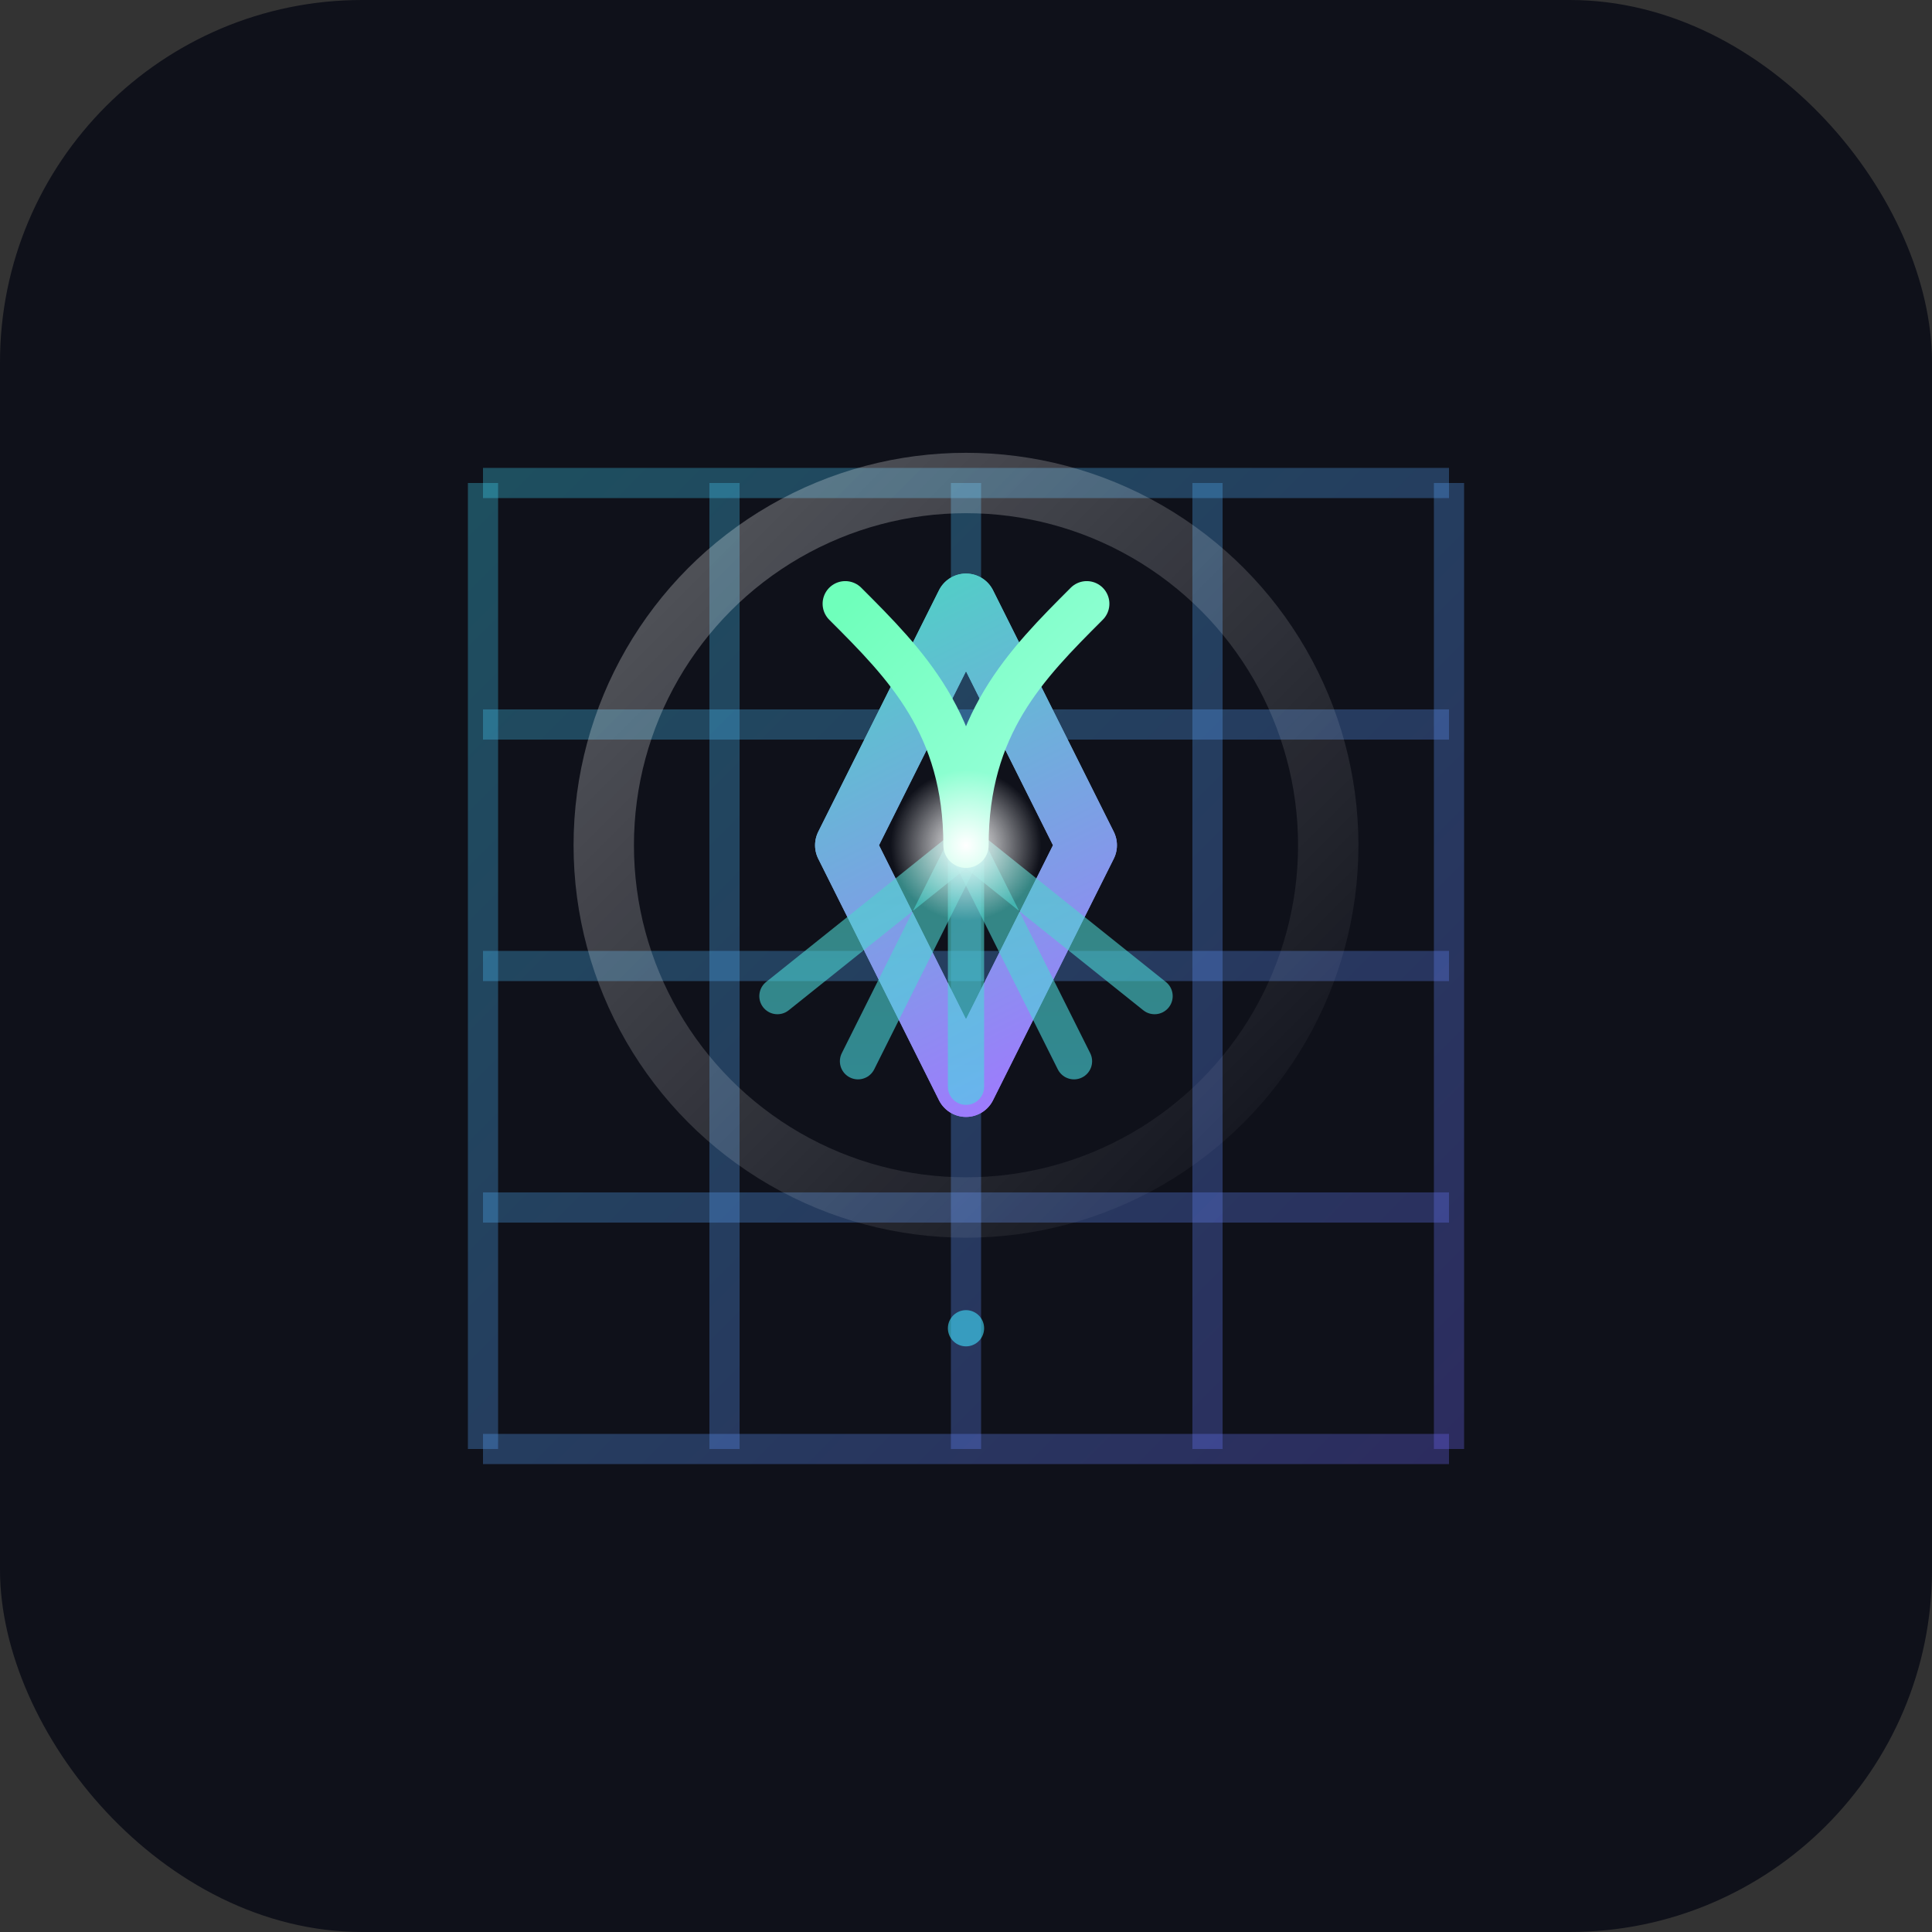 <svg width="64" height="64" viewBox="0 0 64 64" xmlns="http://www.w3.org/2000/svg">
  <rect x="0" y="0" width="64" height="64" fill="#333333" stroke="none"/>
  <style>
    .bg { fill: #0f111a; }

    .grid {
      stroke: url(#gridGrad);
      stroke-width: 1;
      stroke-opacity: 0.3;
    }

    .sigil {
      stroke: url(#sigilGrad);
      stroke-width: 2;
      fill: none;
      stroke-linejoin: round;
      stroke-linecap: round;
      transform-origin: 32px 28px;
      animation: expand 5s ease-in-out infinite alternate;
    }

    .core {
      fill: url(#corePulse);
      animation: pulse 4s ease-in-out infinite;
    }

    .root {
      stroke: url(#rootGrad);
      stroke-width: 1.2;
      stroke-linecap: round;
      stroke-opacity: 0.6;
      stroke-dasharray: 8;
      animation: rootFlow 3s linear infinite;
    }

    .sprout {
      stroke: url(#sproutGrad);
      stroke-width: 1.5;
      fill: none;
      stroke-linecap: round;
      stroke-linejoin: round;
      animation: growUp 6s ease-in-out infinite alternate;
    }

    .halo {
      stroke: url(#haloGrad);
      stroke-width: 2;
      fill: none;
      stroke-linecap: round;
      stroke-linejoin: round;
      opacity: 0.3;
      transform-origin: 32px 28px;
      animation: expandHalo 6s ease-in-out infinite;
    }

    @keyframes pulse {
      0%, 100% { r: 2.5; opacity: 1; }
      50% { r: 4; opacity: 0.3; }
    }

    @keyframes expand {
      0% { transform: scale(1); }
      100% { transform: scale(1.12); }
    }

    @keyframes rootFlow {
      0% { stroke-dashoffset: 0; }
      100% { stroke-dashoffset: 16; }
    }

    @keyframes growUp {
      0% { transform: scaleY(0); opacity: 0; }
      100% { transform: scaleY(1); opacity: 1; }
    }

    @keyframes expandHalo {
      0% { transform: scale(1); opacity: 0.2; }
      50% { transform: scale(1.3); opacity: 0.4; }
      100% { transform: scale(1); opacity: 0.2; }
    }
  </style>

  <rect class="bg" width="64" height="64" rx="12"/>

  <!-- Grid system -->
  <g class="grid">
    <line x1="16" y1="16" x2="48" y2="16"/>
    <line x1="16" y1="24" x2="48" y2="24"/>
    <line x1="16" y1="32" x2="48" y2="32"/>
    <line x1="16" y1="40" x2="48" y2="40"/>
    <line x1="16" y1="48" x2="48" y2="48"/>
    <line x1="16" y1="16" x2="16" y2="48"/>
    <line x1="24" y1="16" x2="24" y2="48"/>
    <line x1="32" y1="16" x2="32" y2="48"/>
    <line x1="40" y1="16" x2="40" y2="48"/>
    <line x1="48" y1="16" x2="48" y2="48"/>
  </g>

  <!-- Halo expansion to simulate cell activation -->
  <circle class="halo" cx="32" cy="28" r="12"/>

  <!-- Sigil glyph expanding -->
  <g class="sigil">
    <polygon points="32,20 36,28 32,36 28,28 32,20"/>
    <polygon points="28,28 32,36 36,28 32,20 28,28"/>
  </g>

  <!-- Fractal roots below -->
  <g class="root">
    <line x1="32" y1="28" x2="26" y2="40"/>
    <line x1="32" y1="28" x2="38" y2="40"/>
    <line x1="32" y1="28" x2="22" y2="36"/>
    <line x1="32" y1="28" x2="42" y2="36"/>
    <line x1="32" y1="28" x2="32" y2="44"/>
  </g>

  <!-- Above-ground sprout -->
  <path class="sprout" d="M32 28 C32 24, 30 22, 28 20 M32 28 C32 24, 34 22, 36 20"/>

  <!-- Central pulse -->
  <circle class="core" cx="32" cy="28" r="2.5"/>

  <defs>
    <linearGradient id="gridGrad" x1="16" y1="16" x2="48" y2="48" gradientUnits="userSpaceOnUse">
      <stop stop-color="#41e0ff"/>
      <stop offset="1" stop-color="#726bff"/>
    </linearGradient>

    <linearGradient id="sigilGrad" x1="28" y1="20" x2="36" y2="36" gradientUnits="userSpaceOnUse">
      <stop stop-color="#4fd1c5"/>
      <stop offset="1" stop-color="#a177ff"/>
    </linearGradient>

    <linearGradient id="rootGrad" x1="32" y1="28" x2="32" y2="44" gradientUnits="userSpaceOnUse">
      <stop stop-color="#4fd1c5"/>
      <stop offset="1" stop-color="#41e0ff"/>
    </linearGradient>

    <linearGradient id="sproutGrad" x1="28" y1="20" x2="36" y2="28" gradientUnits="userSpaceOnUse">
      <stop stop-color="#6fffbb"/>
      <stop offset="1" stop-color="#a1ffe1"/>
    </linearGradient>

    <linearGradient id="haloGrad" x1="20" y1="16" x2="44" y2="40" gradientUnits="userSpaceOnUse">
      <stop stop-color="#ffffff"/>
      <stop offset="1" stop-color="#ffffff" stop-opacity="0"/>
    </linearGradient>

    <radialGradient id="corePulse" cx="0.5" cy="0.5" r="0.5">
      <stop offset="0%" stop-color="#ffffff"/>
      <stop offset="100%" stop-color="#ffffff" stop-opacity="0"/>
    </radialGradient>
  </defs>
</svg>
